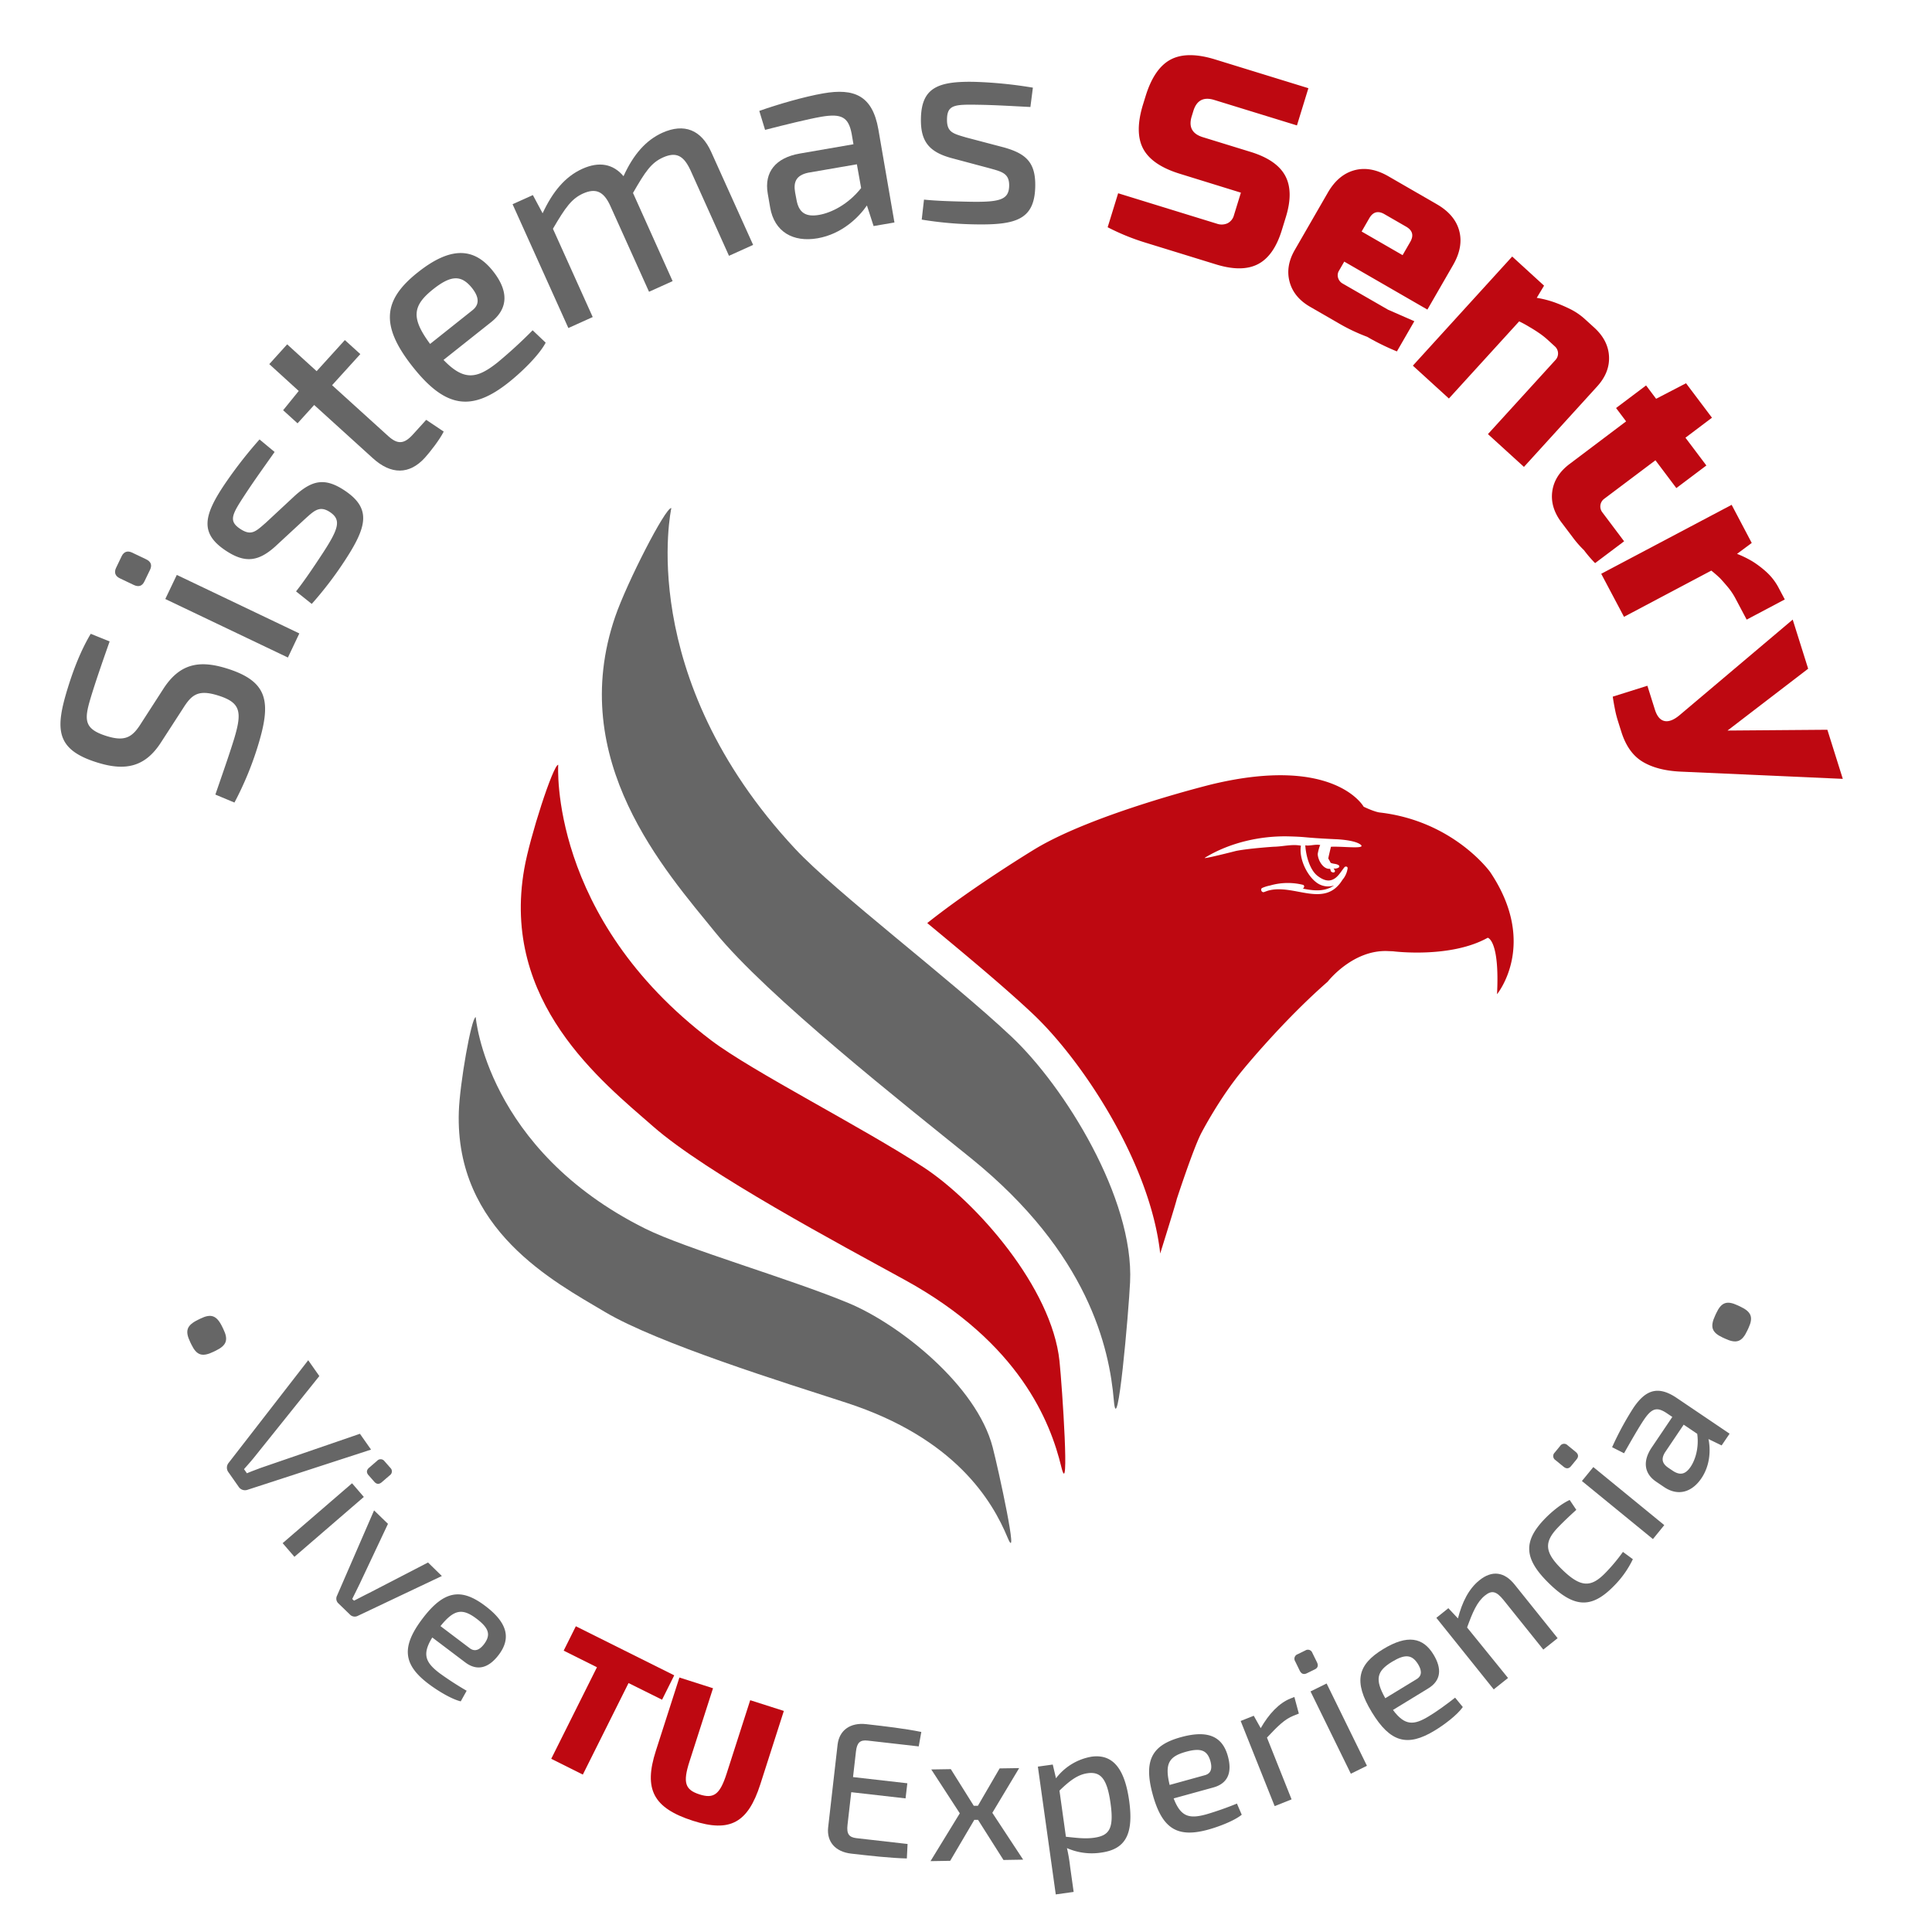 <svg id="Capa_1" data-name="Capa 1" xmlns="http://www.w3.org/2000/svg" viewBox="0 0 1080 1080">
  <defs>
    <style>
      .cls-1 {
        fill: #666;
      }

      .cls-2 {
        fill: #be0811;
      }
    </style>
  </defs>
  <title>Versiones Imagotipo Sentry</title>
  <g>
    <g>
      <path class="cls-1" d="M124.83,742.93c2.94,6,1.88,9.13-4.16,12.07l-1.23.6c-6.42,3.12-9.5,2.06-12.45-4l-.59-1.23c-3.13-6.42-2.07-9.5,4.35-12.63l1.23-.6c6-2.94,9.12-1.88,12.25,4.54Z"/>
      <path class="cls-1" d="M138.22,832.85a4.19,4.19,0,0,1-4.7-1.57l-5.91-8.42a4.2,4.2,0,0,1,.11-5l44.57-57.48,6.22,8.85-36.73,45.81c-1.73,2.12-3.6,4.2-5.38,6.22l1.63,2.32c2.45-1.08,5.1-2,7.67-3l55.5-19.09,6.21,8.85Z"/>
      <path class="cls-1" d="M158,862.63l38.8-33.47,6.58,7.64-38.79,33.47Zm60.21-42.09a2.66,2.66,0,0,1-.31,4.15l-4.45,3.84c-1.51,1.3-2.92,1.27-4.23-.24L206,824.64c-1.31-1.51-1.13-2.92.38-4.22l4.45-3.84a2.66,2.66,0,0,1,4.15.3Z"/>
      <path class="cls-1" d="M200,903.28a3.72,3.72,0,0,1-4.32-.67l-6.56-6.35a3.59,3.59,0,0,1-.74-4.22l20.73-47.72,7.77,7.52L201,885.52c-1.3,2.69-2.73,5.54-4.1,8.31l1,.95c2.8-1.39,5.6-2.92,8.32-4.23l33.05-17.11L247,881Z"/>
      <path class="cls-1" d="M260.86,945.14l-3.3,5.93c-5.35-1.28-13.14-6.11-18-9.78-14.24-10.76-15.32-20.66-3.42-36.41,12.22-16.16,21.9-17.14,35.14-7.14,12.73,9.62,14.31,18.32,7.54,27.29-5.57,7.37-12,9.38-18.83,4.19l-18.34-13.86c-5.87,9.51-3.75,14,4.13,20A177.26,177.26,0,0,0,260.86,945.14ZM246.23,909l16.33,12.34c3.44,2.6,6.24.11,8.14-2.4,3.65-5,2.76-8.71-4.2-14C258.55,898.92,253.9,899.49,246.23,909Z"/>
      <path class="cls-2" d="M351.36,940.84,325.81,992l-17.67-8.82L333.7,932l-18.6-9.28,6.8-13.63,55,27.43-6.8,13.63Z"/>
      <path class="cls-2" d="M425,997.5c-6.91,21.49-16.94,27-37.64,20.33-22.19-7.13-27.65-17.6-20.74-39.09l13.17-41,18.79,6-13.17,41c-3.79,11.8-2.42,15.76,5.58,18.33s11.42.15,15.21-11.65l13.17-41,18.8,6Z"/>
      <path class="cls-1" d="M506.93,1038.89c-9.59-.25-20.64-1.51-31-2.69-9-1-13.82-6.65-13-14.59l5.31-46.52c1-7.92,7.11-12.29,16-11.28,10.33,1.18,21.38,2.44,30.78,4.36l-1.45,8.08L485,973c-4.17-.48-5.94,1.12-6.5,6l-1.65,14.4,30.36,3.46-1,8.45-30.35-3.46-2.1,18.35c-.56,4.91.8,6.86,5,7.34l28.58,3.26Z"/>
      <path class="cls-1" d="M544.64,1017.31l-13.48,22.9-11,.18,16.37-26.73-15.94-24.52,10.92-.18,12.83,20.48,2.31,0,12.15-20.89,10.92-.17-15,25,17.23,26.18-11,.18-14.23-22.45Z"/>
      <path class="cls-1" d="M631.21,1006.62c2.75,19.66-2.77,27.21-15.67,29a34.51,34.51,0,0,1-19.11-2.52,87.08,87.08,0,0,1,1.75,10.25l2,14.24-10,1.4-10-71.44,8.32-1.16,1.81,7.69A31.65,31.65,0,0,1,610.17,982C622.44,980.29,628.78,989.26,631.21,1006.62ZM620.79,1008c-1.9-13.62-5.45-17.79-12.84-16.75-5.3.74-9.73,3.9-15.7,9.72l3.6,25.79c6.13.63,10.67,1.26,15.77.55C620,1026.1,622.82,1022.43,620.79,1008Z"/>
      <path class="cls-1" d="M691.45,1008.21l2.69,6.23c-4.27,3.46-12.85,6.7-18.72,8.32-17.21,4.75-25.71-.42-31-19.45-5.39-19.53-.27-27.81,15.72-32.22,15.39-4.24,23.26-.21,26.24,10.62,2.46,8.91.17,15.21-8.13,17.5l-22.17,6.11c4,10.45,8.84,11.51,18.35,8.88A179,179,0,0,0,691.45,1008.21Zm-37.62-10.42,19.73-5.45c4.15-1.14,3.88-4.88,3.05-7.92-1.75-5.94-5.23-7.49-13.63-5.17C653.37,981.9,651,985.94,653.83,997.79Z"/>
      <path class="cls-1" d="M726.06,957.91l-2.93,1.16c-5.07,2-8.94,5.94-14.89,12.26L722,1005.86l-9.46,3.77-19-47.6,7.32-2.91,3.89,6.93c4.59-8,10.23-14,16.57-16.55l2.24-.89Z"/>
      <path class="cls-1" d="M729.68,922.62a2.65,2.65,0,0,1,3.93,1.34l2.59,5.28c.87,1.79.49,3.15-1.3,4l-4.34,2.12c-1.79.88-3.1.35-4-1.44L724,928.67a2.66,2.66,0,0,1,1.35-3.93Zm25.45,68.9-22.54-46,9-4.44,22.54,46Z"/>
      <path class="cls-1" d="M813.42,949l4.3,5.25c-3.15,4.5-10.51,10-15.72,13.14-15.24,9.28-24.83,6.65-35.1-10.21-10.55-17.3-7.89-26.67,6.27-35.3,13.63-8.3,22.31-6.58,28.15,3,4.81,7.89,4.33,14.57-3,19l-19.64,12c6.69,8.95,11.66,8.63,20.09,3.5C803.23,956.72,809,952.47,813.42,949Zm-39,.3,17.48-10.65c3.68-2.24,2.39-5.76.75-8.45-3.31-5.24-7.08-5.77-14.52-1.24C769.58,934.19,768.41,938.72,774.39,949.34Z"/>
      <path class="cls-1" d="M846.66,885.75l24.06,30-8,6.38-22.21-27.68c-4.07-5.07-6.63-5.58-10.4-2.55-4.5,3.61-6.84,9.25-10,17.87L843,938,835,944.38l-32.07-40,6.71-5.39L815,904.7c2.35-9.16,6.08-16.59,12-21.32C834,877.72,840.88,878.55,846.66,885.75Z"/>
      <path class="cls-1" d="M877.46,838.49l3.71,5.52c-3.52,3.17-7.54,7-10,9.57-8.13,8.36-8,14.07,2.27,24s16,9.94,24.08,1.58a99,99,0,0,0,9.71-11.64l5.55,4.08a54.23,54.23,0,0,1-10.41,14.77C889.83,899.28,880.17,899,866,885.21s-14.74-23.55-2.3-36.35C867,845.47,872.44,840.79,877.46,838.49Z"/>
      <path class="cls-1" d="M872.12,808.3a2.66,2.66,0,0,1,4.14-.41l4.55,3.72c1.54,1.27,1.76,2.66.49,4.21l-3.06,3.73c-1.26,1.55-2.67,1.61-4.21.35l-4.55-3.72a2.66,2.66,0,0,1-.42-4.14ZM924,860.35,884.3,827.9l6.38-7.8,39.66,32.45Z"/>
      <path class="cls-1" d="M937.26,781.44l29.6,20L962.4,808l-7.35-3.56c1.11,5.3,1.26,14.27-4,22s-13,10.09-20.76,4.87l-4.44-3c-6.79-4.57-7.68-11.51-2.52-19.17l11.51-17.06-3.31-2.23c-5.28-3.44-8.17-2.72-12.57,3.8-2.82,4.18-7.17,11.76-11.11,18.73L901.18,809a168.5,168.5,0,0,1,11.91-22C919.72,777.22,926.55,774.22,937.26,781.44ZM935,822.11c4.18,2.82,7.21,2.08,10.09-2.19,2.58-3.83,4.74-10.6,3.67-18.41l-7.57-5.11-10.45,15.5c-2.46,4-1.23,6.52,2,8.69Z"/>
      <path class="cls-1" d="M959.39,734.08c2.84-6.09,5.91-7.21,12-4.37l1.24.58c6.47,3,7.59,6.08,4.75,12.17l-.58,1.24c-3,6.47-6.08,7.59-12.55,4.57L963,747.7c-6.09-2.84-7.21-5.91-4.19-12.38Z"/>
    </g>
    <g>
      <path class="cls-1" d="M50.72,354.3l10.57,4.26c-3,8.52-6.88,19.53-9.88,29.18-4.33,14-5.4,19.5,8.26,23.74,10.55,3.28,14.53.44,19.43-7.48l12-18.6c9.25-14.56,20.28-16.51,35.58-11.76,23.62,7.34,25,19,17.38,43.67a181.37,181.37,0,0,1-13,31.32l-10.67-4.46c6.36-18.38,8.12-23.53,10.52-31.26,4.51-15.05,3.67-20.2-9.11-24.16-11.14-3.46-14.71-.34-19.52,7.29L90,415c-8.81,13.71-19.83,16.15-35.43,11.31C30.8,419,30.81,407.4,38,384.23,41,374.58,45,363.92,50.72,354.3Z"/>
      <path class="cls-1" d="M68,310.94c1.28-2.66,3.42-3.19,5.81-2.05l7.86,3.75c2.67,1.28,3.47,3.21,2.2,5.88L80.74,325c-1.27,2.67-3.28,3.26-5.95,2l-7.86-3.75c-2.38-1.14-3.32-3.14-2.05-5.81Zm92.94,56.62L92.4,334.85l6.44-13.47,68.49,32.71Z"/>
      <path class="cls-1" d="M145.08,245.65l8.43,7c-5.46,7.76-11.22,15.71-16.42,23.64-7.41,11.32-9.58,14.92-2.69,19.44,6.12,4,8.6,1.35,14.21-3.53l16.19-15.06c9.46-8.49,16.48-10.4,27.54-3.15,15.61,10.22,12.72,20.6.28,39.6a204.45,204.45,0,0,1-18.35,24l-8.78-7c4.36-5.51,9.52-13.1,14.89-21.3,9.11-13.93,10.45-18.81,4-23.07-5.86-3.84-8.89-.62-14.38,4.34l-16,14.8c-9.64,8.75-17.14,9.42-27.55,2.6-14.44-9.46-13-19.09-1.25-36.7A243.28,243.28,0,0,1,145.08,245.65Z"/>
      <path class="cls-1" d="M217,243.76c5.3,4.81,8.92,4.52,13.83-.89l7.42-8.18,9.79,6.57c-2.31,4.63-7.8,11.61-10.52,14.61-8.68,9.56-18.92,9.51-29.06.31l-32.83-29.79-9.3,10.25-8.06-7.32L167,218.55l-16.47-15,10-11.06,16.47,15,15.78-17.39,8.64,7.84-15.78,17.39Z"/>
      <path class="cls-1" d="M297.75,184.63l7.29,6.92c-3.81,7.2-13.62,16.6-20.68,22.21-20.7,16.46-35.29,14.36-53.49-8.53-18.69-23.5-16.51-37.75,2.72-53,18.51-14.71,31.57-13.78,41.93-.75,8.52,10.71,9.05,20.63-.93,28.56L247.93,201.2c11.48,11.93,18.72,10.54,30.17,1.44A265.06,265.06,0,0,0,297.75,184.63Zm-57.32,7.63,23.73-18.88c5-4,2.46-8.91-.45-12.56-5.83-7.08-11.46-7.17-21.57.86C230.58,170.88,229.68,177.75,240.43,192.26Z"/>
      <path class="cls-1" d="M397.59,85,421,136.9,407.51,143,385.91,95c-3.79-8-7.87-10.27-15.25-7-6.66,3-9.92,7.89-16.81,19.86L376,157.15l-13.19,5.95-21.6-47.94c-3.83-8.51-8.43-10-15.24-7-6.38,2.88-9.85,7.68-16.88,19.72l22.24,49.35-13.61,6.14-31.19-69.21,11.35-5.11,5.44,10.17c5.63-12.09,12.59-20.51,22.23-24.86,9.36-4.22,17.17-2.79,23,4.13,5.57-12.24,12.58-20.17,21.8-24.32C382.44,68.79,392,72.51,397.59,85Z"/>
      <path class="cls-1" d="M491,72.25l9,52.12-11.65,2-3.73-11.51c-4.54,6.62-14,16-27.61,18.35s-24.13-3.57-26.49-17.21l-1.35-7.82c-2.07-12,4.43-20,17.92-22.35l30-5.19-1-5.83c-1.74-9.17-5.46-11.52-17-9.54-7.35,1.28-19.92,4.39-31.41,7.33L424.45,62c10.26-3.66,25.3-8,35.72-9.8C477.49,49.17,487.69,53.4,491,72.25Zm-45.77,39.33c1.27,7.35,5.17,9.84,12.69,8.54,6.74-1.17,16.2-5.8,23.46-15L479,91.84l-27.28,4.71c-6.84,1.5-8.23,5.37-7.25,11Z"/>
      <path class="cls-1" d="M577.39,49,576,59.81c-9.48-.46-19.27-1.09-28.75-1.24-13.53-.22-17.74-.13-17.87,8.11-.12,7.31,3.45,8,10.57,10.13l21.38,5.63c12.23,3.47,17.59,8.38,17.38,21.6-.3,18.66-10.62,21.76-33.32,21.39a203.28,203.28,0,0,1-30.14-2.67l1.27-11.18c7,.74,16.16,1,26,1.2,16.64.27,21.49-1.21,21.61-9,.11-7-4.23-7.85-11.35-9.83l-21.07-5.63c-12.54-3.47-17.11-9.45-16.91-21.9.28-17.26,9.21-21.16,30.36-20.66A242.91,242.91,0,0,1,577.39,49Z"/>
      <path class="cls-2" d="M666.18,65q-2.76,8.91,6.17,11.67l26.75,8.24q14.56,4.48,19.34,13.32t.34,23.17l-2.25,7.31q-4.41,14.33-13.32,18.95t-23.48.13l-9.44-2.91-10.11-3.12-10.26-3.16-9.73-3a126.35,126.35,0,0,1-21-8.57l5.86-19,21.11,6.51,18.13,5.59,15.91,4.9a8,8,0,0,0,6-.22,7,7,0,0,0,3.58-4.5l3.89-12.61L659.53,97.14q-15.6-4.81-20.49-14T639,58.25l1.38-4.46q4.8-15.6,14-20.49t24.85-.08L731.4,49.3,725,70.11,678.76,55.87q-8.93-2.76-11.67,6.17Z"/>
      <path class="cls-2" d="M742.31,107.61q5.81-10,14.81-12.44t19.12,3.44l26.94,15.55Q813.29,120,815.71,129t-3.41,19.13l-14.38,24.93-46.48-26.82-2.94,5.1a4.84,4.84,0,0,0-.49,4,5.4,5.4,0,0,0,2.63,3.22l12.6,7.26L776,173.16l14.62,6.4-9.74,16.88a134.77,134.77,0,0,1-16.65-8.17,102.7,102.7,0,0,1-15.93-7.57l-15.9-9.17q-9.17-5.28-11.51-14t2.9-17.8Zm31.62,12.12c-3.59-2.08-6.43-1.31-8.5,2.28l-4.27,7.41,22.9,13.21,4.28-7.41q3.1-5.39-2.28-8.5Z"/>
      <path class="cls-2" d="M863.14,159.69l-4.09,6.8a57.68,57.68,0,0,1,9.58,2.41,85.31,85.31,0,0,1,8.82,3.72,36.09,36.09,0,0,1,8.58,5.82l5.18,4.71q7.81,7.13,8.24,16.14t-6.71,16.82L851.89,261l-20.12-18.33,37.71-41.4a5.31,5.31,0,0,0-.36-7.69l-4-3.66a44.46,44.46,0,0,0-4.92-3.85q-2.73-1.86-5.22-3.28a61,61,0,0,0-5.76-3.14l-39.28,43.12L789.8,204.4l55.52-61Z"/>
      <path class="cls-2" d="M942.18,244.68l11.69,15.53-16.78,12.63L925.4,257.3l-28.59,21.5a5.32,5.32,0,0,0-1.07,7.63l12.15,16.16-16.22,12.2a69.63,69.63,0,0,1-6.2-7.21,57.81,57.81,0,0,1-6.26-7.16L872.85,292q-6.36-8.46-5.11-17.38t9.68-15.26L909,235.55l-5.61-7.46,16.78-12.63,5.61,7.46,16.72-8.68L957,233.5Z"/>
      <path class="cls-2" d="M979.23,303.51l-8.21,6.1a58.14,58.14,0,0,1,8.8,4.32,55.78,55.78,0,0,1,7.69,5.88,32.29,32.29,0,0,1,6.92,9.09l3.28,6.19L976.4,346.37l-6.19-11.69a36.81,36.81,0,0,0-4.29-6.44q-2.4-2.87-4.39-5c-1.66-1.58-3.3-3-4.9-4.27l-48.8,25.84-12.74-24.06L968,282.2Z"/>
      <path class="cls-2" d="M1021.51,407.94l8.63,27.45-90.77-4.05q-13.05-.63-21.19-5.56t-11.83-16.66c-.6-1.88-1.24-3.94-1.94-6.16a57.09,57.09,0,0,1-1.63-6.42c-.47-2.35-.89-4.72-1.24-7.11l19.36-6.09,4.2,13.35c1.19,3.76,3,5.88,5.43,6.37s5.28-.66,8.53-3.42l63.07-53.28,8.64,27.45L965.7,408.38Z"/>
    </g>
    <g>
      <path class="cls-2" d="M833,487.46s-20.41-28.54-61.8-33.28c0,0-2.58-.22-8.91-3.22,0,0-16.09-29-84.8-12.54,0,0-65.59,16.12-98.81,36.12,0,0-34.43,20.83-60.34,41.46,21.27,17.63,43.21,35.82,59.07,50.8C604.82,592.65,643,650,648.56,700.72c4.75-15.23,8.91-28.71,9.27-30.45,0,0,9-27.58,13.55-36.58,0,0,10.26-19.92,23.54-35.81,0,0,22.11-27.14,47.27-49.12,0,0,14-18.12,33.86-17.09l2.6.1s32,4.17,53-7.56c0,0,6.74,1.2,5.2,31.57C836.82,555.78,860.13,527.79,833,487.46Zm-89-14.11c-.12.6-1.46,6-1.48,6.58a25.41,25.41,0,0,1,1.3,2.37c1.47.73,3.16.41,4.56,1.41a.77.77,0,0,1-.08,1.27,4.15,4.15,0,0,1-2.81.5c.13.23.28.47.44.7,1.05,1.43-.75,2.11-1.9.94-.18-.19-.36-1.44-.54-1.44H743c-3.27,0-6.12-4.42-6.38-8.07-.06-.66,1-4.87,1.43-5.21-2.62-.64-6.08.66-8.38.13.31,5.64,2.46,13.6,6.74,17,2.18,1.7,5,3.24,7.72,2.46,3.53-1,5.13-4.35,7.4-7.17.55-.71,2-.51,1.78.71a12.51,12.51,0,0,1-2.87,6.3c-10.06,16.3-27.19,1.91-41.67,6.08-.71.23-1.42.49-2.12.75-1.36.51-2.38-1.69-1-2.32A20.58,20.58,0,0,1,710,495a35.45,35.45,0,0,1,18.35-.38c1.08.29.76,1.8-.11,2.11,6.15,1.23,12.11,1.91,17.55-1.76a10.73,10.73,0,0,1-9.81-1.6c-5.31-3.86-10-13.44-8.75-20.62-5.07-1-10,.51-15.25.58,0,0-13.72.9-21,2.34,0,0-19.44,5-17.39,3.78,14-8.54,31.23-12.32,47-11.9,11.12.3,7,.68,25.82,1.56,0,0,11,.31,14.3,3.16C763.61,474.8,750.27,473,744,473.35Z"/>
      <path class="cls-2" d="M312.05,427.5s-5.46,85.17,85.5,154.06c23.08,17.48,85,48.81,118.87,71.05,29.31,19.28,71.53,67.1,75.85,108.28,1.51,14.66,5.84,79,1,59.07-6.07-25.07-23.26-69.22-87.38-104.43-36.05-19.8-110.9-59.63-140.82-85.87-28.56-25-85.12-69.5-72-144C296.13,468,309.21,427.56,312.05,427.5Z"/>
      <path class="cls-1" d="M265.93,568.56s5.91,74,94.75,118.25c22.56,11.25,81.14,28.06,113.75,41.66,28.26,11.77,71.5,45.93,80.48,80.55,3.21,12.32,15.1,66.81,8.33,50.49C554.73,839,534,803.93,473.05,784.13,438.77,773,367.77,751,338.09,733.34c-28.31-16.84-83.78-45.79-81.61-111.86C257,605.88,263.43,569.06,265.93,568.56Z"/>
      <path class="cls-1" d="M375.29,284s-20.87,93.89,69.17,190.46c22.87,24.52,86.9,72.91,121,105.07C595,607.35,634,669.88,631.72,716.77c-.8,16.69-7.1,89.45-9.07,66.13-2.49-29.28-14.11-82.28-79.9-135.48-37-29.9-114-90.57-143-126.33-27.69-34.15-83.41-96-55.85-176.39C350.43,325.72,372.09,283.41,375.29,284Z"/>
    </g>
  </g>
</svg>
